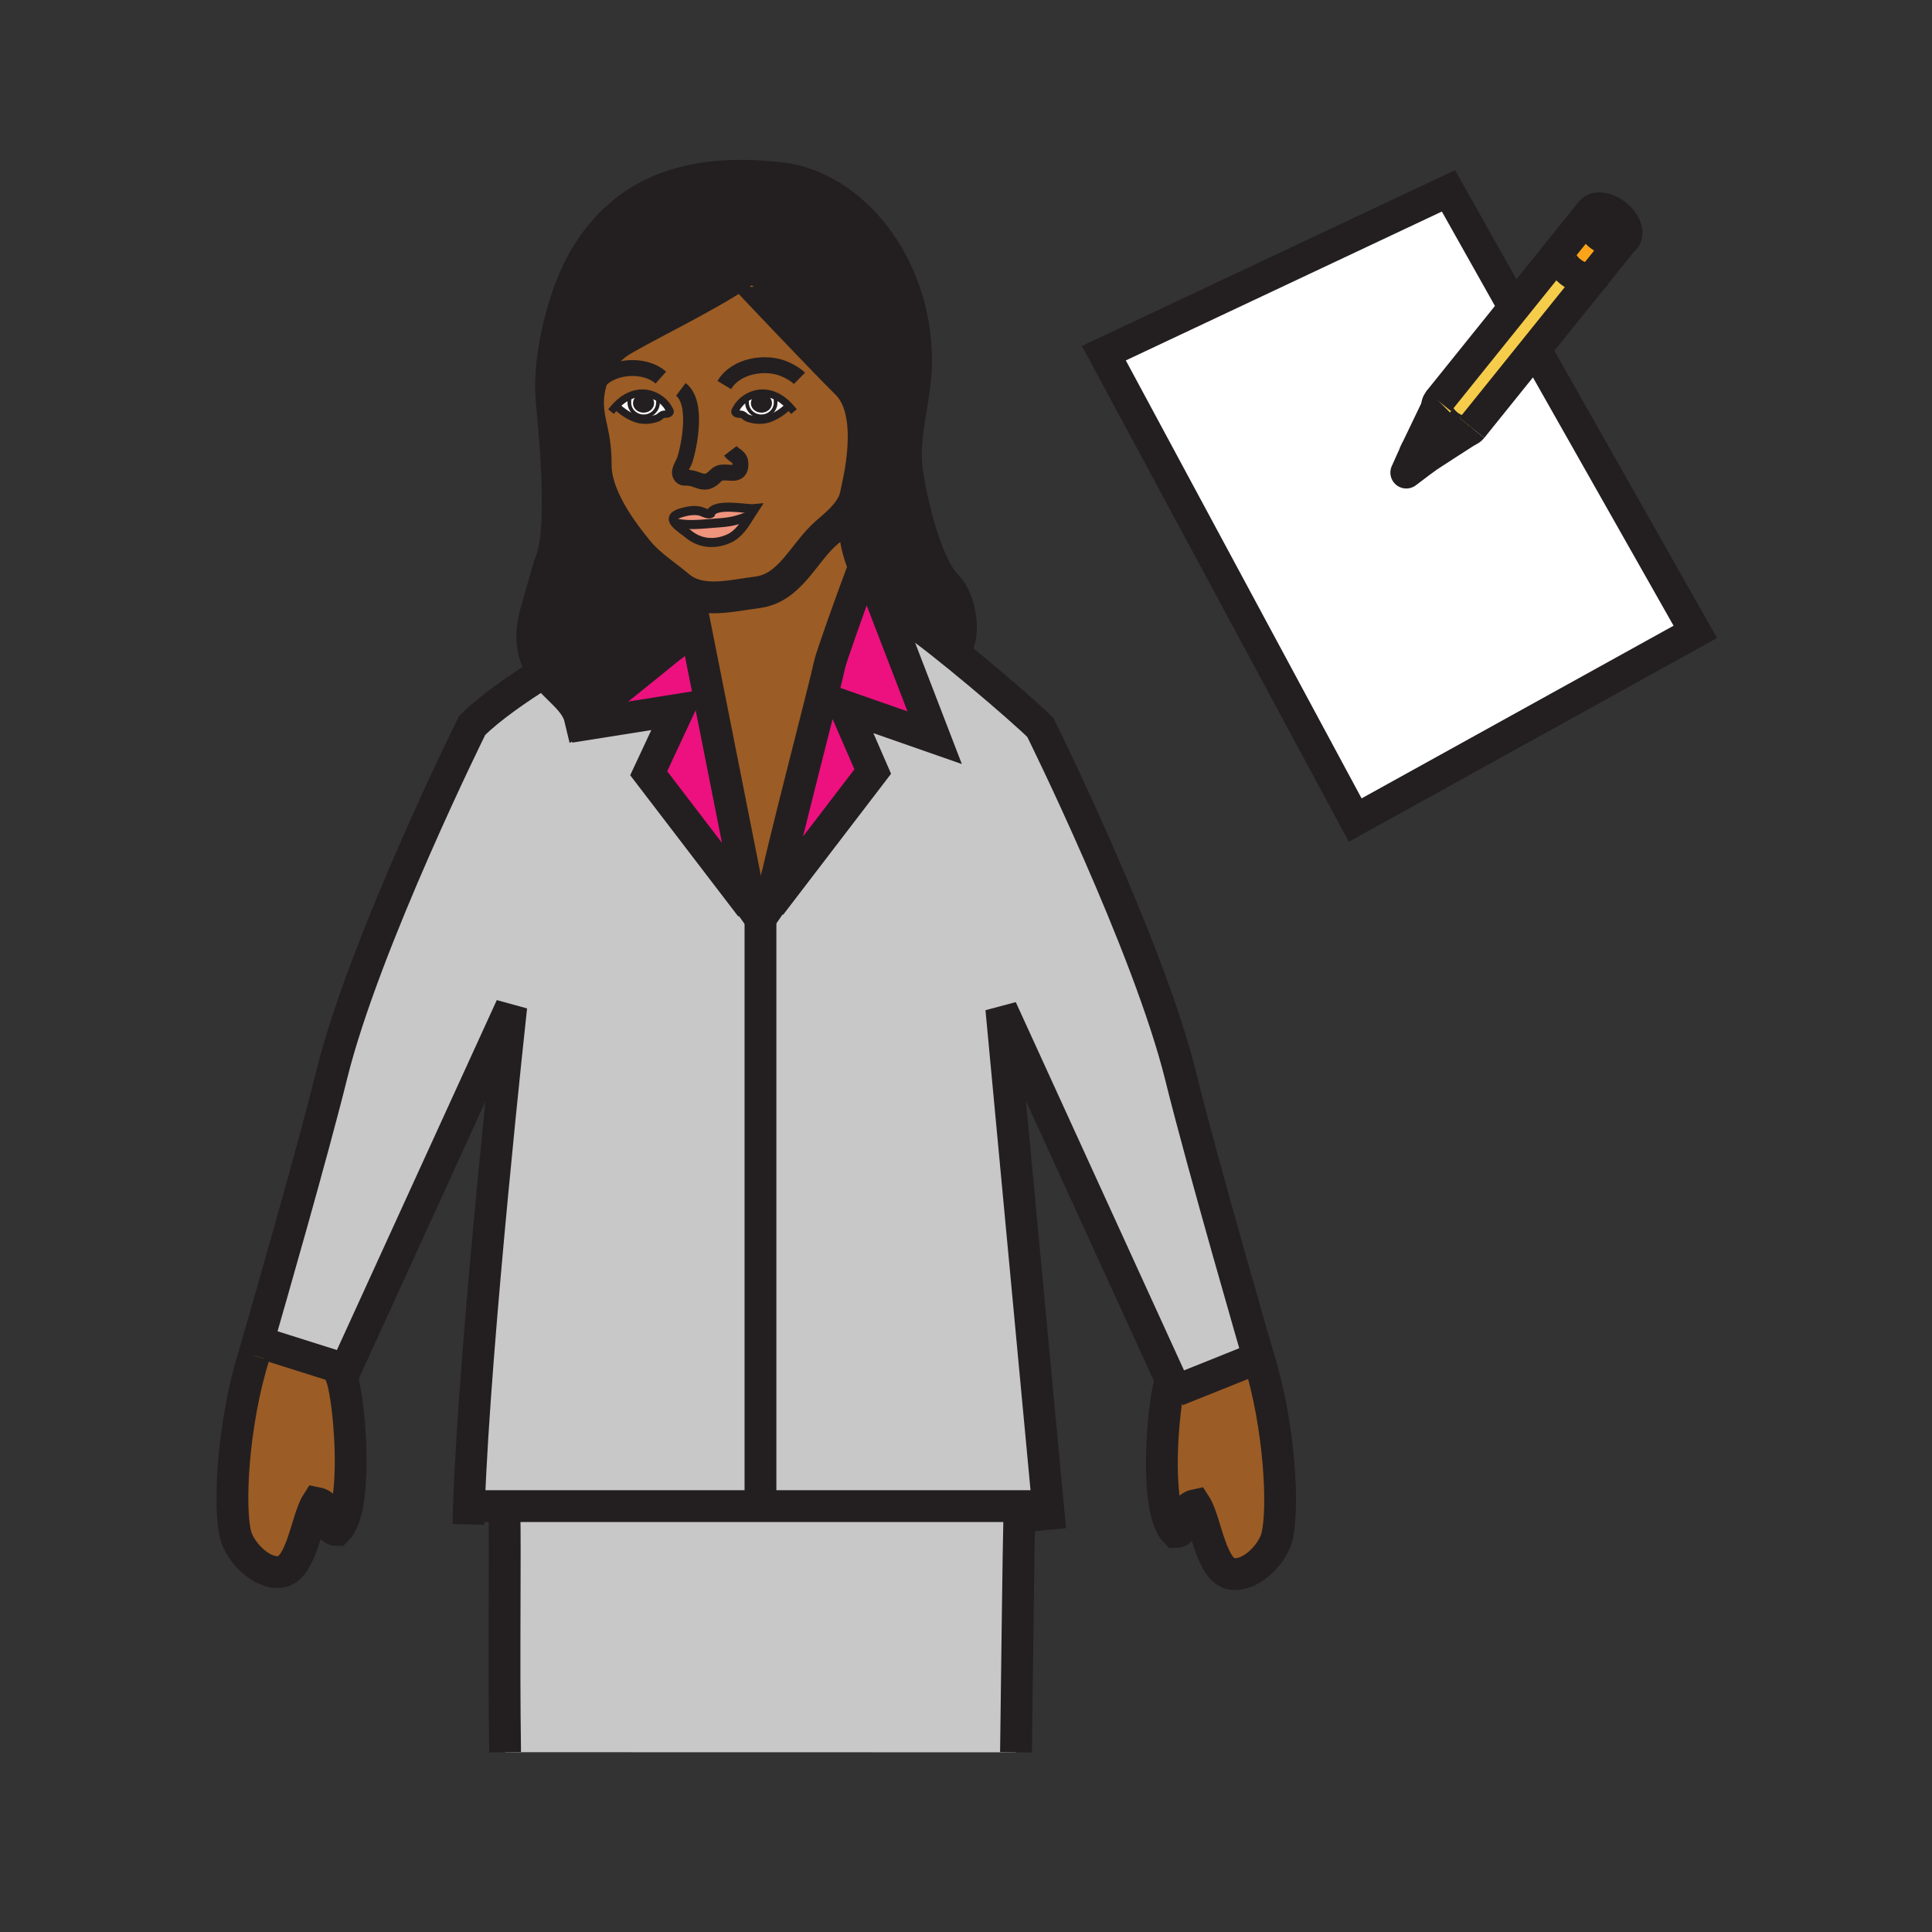 <?xml version="1.0" encoding="iso-8859-1"?>
<!-- Generator: Adobe Illustrator 12.0.1, SVG Export Plug-In . SVG Version: 6.00 Build 51448)  -->
<!DOCTYPE svg PUBLIC "-//W3C//DTD SVG 1.1//EN" "http://www.w3.org/Graphics/SVG/1.1/DTD/svg11.dtd">
<svg  version="1.1" id="Layer_1" xmlns="http://www.w3.org/2000/svg" xmlns:xlink="http://www.w3.org/1999/xlink" width="850.394" height="850.394"
	 viewBox="0 0 850.394 850.394" style="overflow:visible;enable-background:new 0 0 850.394 850.394;" xml:space="preserve">
<rect x="0" y="0" width="850.394" height="850.394" fill="#333333" stroke="none"/>
<g id="XMLID_1_">
	<g>
		<path style="fill:#C8C8C8;" d="M222.33,771.25C221.68,729,222.5,682.7,222,664v-1.06h226.67v4.79
			c-0.43,16.14-0.92,64-1.47,103.569L222.33,771.25z"/>
		<path style="fill:#C8C8C8;" d="M330.5,399.13h1.44v1.68h2.79v0.69v6.51l10.63-15.4l-1.12-0.86l39.91-52.15l-12.53-28.79
			l39.78,13.9l-24.58-63.83l0.3-0.47c5.32,3.43,10.13,6.16,14.47,8.58l-1.35,3.54c6.63,4.31,18.99,14.17,30.729,23.99
			c11.73,9.81,22.851,19.58,26.971,23.71c0,0,47.439,95.63,61.779,153.59c9.88,39.979,34.24,123.76,34.24,123.76L518,612l-3.69-0.74
			c0.341-1.68,0.7-3.02,1.04-3.96L440.74,444l20.52,218.68l-2.79,0.261h-9.8H222h-11.68l-3.92-0.131
			c2.58-73.26,18.64-219.699,18.64-219.699L152.09,602.77L118,592l-4.72-0.45c5.43-18.79,24.35-84.59,32.77-118.62
			c14.35-57.959,61.76-153.59,61.76-153.59c3.89-3.88,8.94-7.99,14.67-12.14c5.21-3.78,10.98-7.6,16.97-11.33
			c5.59,7.57,13.98,12.2,15.9,20.31l0.47,2.98l42.78-6.79l-13.07,27.98L330.5,399.13z"/>
		<path style="fill:#ED107F;" d="M304.45,267.76l26.05,131.37l-44.97-58.78l13.07-27.98l-42.78,6.79l-0.47-2.98
			c4.34-2.55,33.02-25.88,37.53-29.6c6.2-5.14,9.66-5.64,9.66-14.85c0-1.21-0.03-2.54-0.14-3.91L304.45,267.76z"/>
		<path style="fill:#ED107F;" d="M344.24,391.75l-5.07,6.63c5.89-27.68,23.59-94.51,26.1-106.33c0.51-2.4,9.08-26.84,14.23-40.39
			l1.68-0.26c2.74,5.75,5.48,8.71,5.48,8.71c0.15,0.1,0.31,0.2,0.46,0.3l-0.3,0.47l24.58,63.83l-39.78-13.9l12.53,28.79
			L344.24,391.75z"/>
		<path style="fill:#FAA41A;" d="M700.11,93.56c-1.521,2.53,0.199,6.87,4.069,9.98c3.61,2.9,7.88,3.76,10.17,2.19l-12.93,16.07
			c-2.31,1.54-6.55,0.68-10.15-2.2c-4.079-3.29-5.779-7.93-3.789-10.38l-0.011-0.01l12.61-15.67L700.11,93.56z"/>
		<path style="fill:#FAA41A;" d="M714.35,105.73c-2.29,1.57-6.56,0.71-10.17-2.19c-3.87-3.11-5.59-7.45-4.069-9.98
			c0.069-0.14,0.159-0.27,0.26-0.39c1.979-2.46,6.899-1.79,10.97,1.49c4.061,3.27,5.76,7.91,3.78,10.37
			C714.9,105.3,714.64,105.54,714.35,105.73z"/>
		<path style="fill:#F6CC4B;" d="M687.48,109.22c-1.99,2.45-0.29,7.09,3.789,10.38c3.601,2.88,7.841,3.74,10.15,2.2l-25.78,32.04
			l-27.77,34.51c-0.46,0.57-1.08,0.98-1.811,1.22c-2.359,0.81-5.85-0.11-8.949-2.6c-2.771-2.22-4.44-5.06-4.61-7.43
			c-0.09-1.12,0.16-2.12,0.78-2.91l-0.021-0.02l33.181-41.25l21.029-26.15L687.48,109.22z"/>
		<path style="fill:#797878;" d="M637.11,186.97c3.1,2.49,6.59,3.41,8.949,2.6c0,0-17.47,11.19-18.869,12.25
			c-3.561,2.69-3.891-3.36-3.891-3.36l9.08-18.91l0.12-0.01C632.67,181.91,634.34,184.75,637.11,186.97z"/>
		<path style="fill:#FFFFFF;" d="M647.87,188.35l27.77-34.51l0.341,0.27l70.229,124.01l-149.7,82.85L485.88,155.46l151.68-71.45
			l28.881,51.35l-33.181,41.25l0.021,0.02c-0.62,0.79-0.87,1.79-0.78,2.91l-0.12,0.01l-9.08,18.91l-4.31,9.56l8.2-6.2
			c1.399-1.06,18.869-12.25,18.869-12.25C646.79,189.33,647.41,188.92,647.87,188.35z"/>
		<path style="fill:#EF947D;" d="M314.26,230.31c4.98-0.4,9.05-0.44,16.08-3.61c-2.52,4.11-5.16,8.45-9.64,10.43
			c-6.09,2.69-12.6,2.16-17.6-1.98c-1.85-1.53-4.73-3.34-6.05-5.07C301.98,231.52,309.31,230.69,314.26,230.31z"/>
		<path style="fill:#EF947D;" d="M314.26,230.31c-4.95,0.38-12.28,1.21-17.21-0.23c-1.27-1.67-1.08-3.26,2.95-4.43
			c2.5-0.73,5.5-1.29,8.07-0.69c1.37,0.31,3.37,1.62,4.61,1.12c1.96-5,15.75-1.82,19.43-2.19c-0.6,0.9-1.18,1.85-1.77,2.81
			C323.31,229.87,319.24,229.91,314.26,230.31z"/>
		<path style="fill:#FFFFFF;" d="M338.99,177.46c0-1.86-1.71-3.37-3.83-3.37c-2.13,0-3.83,1.51-3.83,3.37c0,1.87,1.7,3.37,3.83,3.37
			C337.28,180.83,338.99,179.33,338.99,177.46z M340.84,174.71c0.67,0.96,0.56,1.28,0.56,2.53c0,3.31-2.83,6.01-6.29,6.01
			c-3.48,0-6.3-2.7-6.3-6.01c0-0.93-0.25-0.84,0.14-1.62l-0.31-0.51c2.03-1.26,4.4-2.02,6.73-2.08c2.02-0.04,3.93,0.37,5.69,1.13
			v0.01L340.84,174.71z"/>
		<path style="fill:#FFFFFF;" d="M335.11,183.25c3.46,0,6.29-2.7,6.29-6.01c0-1.25,0.11-1.57-0.56-2.53l0.22-0.54
			c2.34,0.99,4.43,2.58,6.23,4.48l-0.14,0.12c-2.49,2.3-5.35,4.34-8.66,5.52c-2,0.71-4.76,0.84-6.85,0.41
			c-0.89-0.18-1.99-0.4-2.8-0.79c-0.69-0.31-1.28-1.05-1.93-1.36c-0.95-0.44-2.04-0.04-2.94-0.6c-1.05-0.66-0.25-1.4,0.35-2.47
			c0.99-1.76,2.52-3.26,4.32-4.37l0.31,0.51c-0.39,0.78-0.14,0.69-0.14,1.62C328.81,180.55,331.63,183.25,335.11,183.25z"/>
		<path style="fill:#FFFFFF;" d="M289.62,177.24c0,3.31-2.82,6.01-6.29,6.01c-3.48,0-6.31-2.7-6.31-6.01c0-1.25-0.11-1.57,0.56-2.53
			l-0.21-0.54c1.76-0.77,3.66-1.18,5.68-1.14c2.33,0.06,4.71,0.82,6.74,2.08l-0.31,0.51C289.86,176.4,289.62,176.31,289.62,177.24z
			 M283.26,180.83c2.13,0,3.84-1.5,3.84-3.37c0-1.86-1.71-3.37-3.84-3.37c-2.12,0-3.83,1.51-3.83,3.37
			C279.43,179.33,281.14,180.83,283.26,180.83z"/>
		<path style="fill:#FFFFFF;" d="M283.33,183.25c3.47,0,6.29-2.7,6.29-6.01c0-0.93,0.24-0.84-0.14-1.62l0.31-0.51
			c1.8,1.11,3.33,2.61,4.32,4.37c0.6,1.07,1.4,1.81,0.35,2.47c-0.9,0.56-1.98,0.16-2.95,0.6c-0.65,0.31-1.23,1.05-1.93,1.36
			c-0.81,0.39-1.91,0.61-2.8,0.79c-2.09,0.43-4.84,0.3-6.85-0.41c-3.31-1.18-6.17-3.22-8.65-5.52l-0.14-0.12
			c1.8-1.9,3.89-3.49,6.23-4.48l0.21,0.54c-0.67,0.96-0.56,1.28-0.56,2.53C277.02,180.55,279.85,183.25,283.33,183.25z"/>
		<path style="fill:#9C5C25;" d="M553.96,597.58c9.49,30.26,11.29,67.55,7.97,79.36c-1.949,6.989-10.979,16.859-19.51,15.85
			c-9.439-1.021-11.6-23.25-16.16-30.33c-7.13,1.48-3.47,11.88-8.75,11.88c-4.569-4.55-6.1-17.1-6.1-30.24
			c0-12.58,1.41-25.689,2.899-32.84L518,612L553.96,597.58z"/>
		<path style="fill:#9C5C25;" d="M152.09,602.77l-1.66,3.641c1.8,4.939,3.93,21.229,3.93,36.729c0,13.17-1.54,25.761-6.11,30.32
			c-5.24,0-1.6-10.43-8.76-11.88c-4.55,7.07-6.71,29.29-16.14,30.33c-8.51,1.01-17.56-8.891-19.51-15.851
			c-3.32-11.829-1.54-49.109,7.96-79.39c0,0,0.54-1.85,1.48-5.12L118,592L152.09,602.77z"/>
		<path style="fill:#9C5C25;" d="M330.5,399.13l-26.05-131.37l-2.05,0.06c-0.28-3.52-1.12-7.25-3.45-9.63
			c9.48,7.88,23.3,3.88,34.28,2.55c14.67-1.79,20.36-17.4,30.58-26.25c4.45-3.85,9.2-7.82,11.61-12.85l0.42,0.21
			c-0.79,13.18,2.28,23.11,5.34,29.55l-1.68,0.26c-5.15,13.55-13.72,37.99-14.23,40.39c-2.51,11.82-20.21,78.65-26.1,106.33
			l5.07-6.63l1.12,0.86l-10.63,15.4v-6.51v-0.69h2.02v-4.27h-4.81v2.59H330.5z"/>
		<path style="fill:#9C5C25;" d="M347.29,178.65c-1.8-1.9-3.89-3.49-6.23-4.48v-0.01c-1.76-0.76-3.67-1.17-5.69-1.13
			c-2.33,0.06-4.7,0.82-6.73,2.08c-1.8,1.11-3.33,2.61-4.32,4.37c-0.6,1.07-1.4,1.81-0.35,2.47c0.9,0.56,1.99,0.16,2.94,0.6
			c0.65,0.31,1.24,1.05,1.93,1.36c0.81,0.39,1.91,0.61,2.8,0.79c2.09,0.43,4.85,0.3,6.85-0.41c3.31-1.18,6.17-3.22,8.66-5.52
			L347.29,178.65z M330.34,226.7c0.59-0.96,1.17-1.91,1.77-2.81c-3.68,0.37-17.47-2.81-19.43,2.19c-1.24,0.5-3.24-0.81-4.61-1.12
			c-2.57-0.6-5.57-0.04-8.07,0.69c-4.03,1.17-4.22,2.76-2.95,4.43c1.32,1.73,4.2,3.54,6.05,5.07c5,4.14,11.51,4.67,17.6,1.98
			C325.18,235.15,327.82,230.81,330.34,226.7z M258.84,177.86c-0.25-10.09,4.68-20.7,12.75-26.62c6.2-4.57,40.02-20.69,54.48-30.83
			c0.21,0.46,0.57,0.76,1.07,0.9c5.26,5.59,31.57,33.48,45.79,47.71c13.27,13.27,4.24,45.84,3.95,47.85
			c-0.24,1.7-0.75,3.28-1.46,4.77c-2.41,5.03-7.16,9-11.61,12.85c-10.22,8.85-15.91,24.46-30.58,26.25
			c-10.98,1.33-24.8,5.33-34.28-2.55c-0.38-0.38-0.79-0.73-1.25-1.03c-0.01-0.01-0.01-0.01-0.02-0.02
			c-5.68-4.63-12.46-9.05-17-14.77c-3.05-3.85-18.46-21.82-18.46-37.44C262.22,190.71,259.08,187.31,258.84,177.86z M271.14,178.65
			l0.14,0.12c2.48,2.3,5.34,4.34,8.65,5.52c2.01,0.71,4.76,0.84,6.85,0.41c0.89-0.18,1.99-0.4,2.8-0.79
			c0.7-0.31,1.28-1.05,1.93-1.36c0.97-0.44,2.05-0.04,2.95-0.6c1.05-0.66,0.25-1.4-0.35-2.47c-0.99-1.76-2.52-3.26-4.32-4.37
			c-2.03-1.26-4.41-2.02-6.74-2.08c-2.02-0.04-3.92,0.37-5.68,1.14C275.03,175.16,272.94,176.75,271.14,178.65z"/>
		<path style="fill:#231F20;" d="M326.07,120.41c-14.46,10.14-48.28,26.26-54.48,30.83c-8.07,5.92-13,16.53-12.75,26.62
			c0.24,9.45,3.38,12.85,3.38,27.07c0,15.62,15.41,33.59,18.46,37.44c4.54,5.72,11.32,10.14,17,14.77c0.01,0.01,0.01,0.01,0.02,0.02
			c0.38,0.31,0.75,0.62,1.12,0.93c0.04,0.04,0.09,0.07,0.13,0.1c2.33,2.38,3.17,6.11,3.45,9.63c0.11,1.37,0.14,2.7,0.14,3.91
			c0,9.21-3.46,9.71-9.66,14.85c-4.51,3.72-33.19,27.05-37.53,29.6c-1.92-8.11-10.31-12.74-15.9-20.31
			c-4.52-6.11-7.22-14.16-3.22-27.52c2.34-7.8,4.68-17.31,6.31-21.49c6.3-16.15,0.66-64.91,0.15-72.03
			c-1.31-18.38,5.5-46.28,15.39-62.4c16.68-27.16,43.86-38.87,85.7-33.98c31.08,3.62,59.48,37.62,59.48,80.71
			c0,15.1-5.94,31.79-4.23,46.84c0.97,8.65,7.43,41.6,17.77,51.94c5.14,5.11,7.52,17.1,5.4,24.35c-5.34-5.07-12.08-8.56-20.61-13.3
			c-4.34-2.42-9.15-5.15-14.47-8.58c-0.15-0.1-0.31-0.2-0.46-0.3c0,0-2.74-2.96-5.48-8.71c-3.06-6.44-6.13-16.37-5.34-29.55
			l-0.42-0.21c0.71-1.49,1.22-3.07,1.46-4.77c0.29-2.01,9.32-34.58-3.95-47.85c-14.22-14.23-40.53-42.12-45.79-47.71
			c-0.61-0.64-0.94-0.99-0.94-0.99C326.16,120.35,326.12,120.38,326.07,120.41z"/>
		<path style="fill:#231F20;" d="M335.16,175.97c0.77,0,1.38,0.67,1.38,1.49c0,0.83-0.61,1.51-1.38,1.51
			c-0.75,0-1.37-0.68-1.37-1.51C333.79,176.64,334.41,175.97,335.16,175.97z"/>
		<path style="fill:#231F20;" d="M335.16,178.97c0.77,0,1.38-0.68,1.38-1.51c0-0.82-0.61-1.49-1.38-1.49
			c-0.75,0-1.37,0.67-1.37,1.49C333.79,178.29,334.41,178.97,335.16,178.97z M338.99,177.46c0,1.87-1.71,3.37-3.83,3.37
			c-2.13,0-3.83-1.5-3.83-3.37c0-1.86,1.7-3.37,3.83-3.37C337.28,174.09,338.99,175.6,338.99,177.46z"/>
		<path style="fill:#231F20;" d="M283.26,178.97c-0.76,0-1.37-0.68-1.37-1.51c0-0.82,0.61-1.49,1.37-1.49
			c0.77,0,1.38,0.67,1.38,1.49C284.64,178.29,284.03,178.97,283.26,178.97z"/>
		<path style="fill:#231F20;" d="M279.43,177.46c0-1.86,1.71-3.37,3.83-3.37c2.13,0,3.84,1.51,3.84,3.37c0,1.87-1.71,3.37-3.84,3.37
			C281.14,180.83,279.43,179.33,279.43,177.46z M284.64,177.46c0-0.82-0.61-1.49-1.38-1.49c-0.76,0-1.37,0.67-1.37,1.49
			c0,0.83,0.61,1.51,1.37,1.51C284.03,178.97,284.64,178.29,284.64,177.46z"/>
	</g>
	<g>
		<path style="fill:none;stroke:#231F20;stroke-width:14;" d="M111.8,596.67c0,0,0.54-1.85,1.48-5.12
			c5.43-18.79,24.35-84.59,32.77-118.62c14.35-57.959,61.76-153.59,61.76-153.59c3.89-3.88,8.94-7.99,14.67-12.14
			c5.21-3.78,10.98-7.6,16.97-11.33c0.6-0.38,1.2-0.75,1.8-1.12"/>
		<path style="fill:none;stroke:#231F20;stroke-width:14;" d="M206.16,670.98c0.06-2.601,0.14-5.33,0.24-8.171
			c2.58-73.26,18.64-219.699,18.64-219.699L152.09,602.77l-1.66,3.641c1.8,4.939,3.93,21.229,3.93,36.729
			c0,13.17-1.54,25.761-6.11,30.32c-5.24,0-1.6-10.43-8.76-11.88c-4.55,7.07-6.71,29.29-16.14,30.33
			c-8.51,1.01-17.56-8.891-19.51-15.851c-3.32-11.829-1.54-49.109,7.96-79.39"/>
		<path style="fill:none;stroke:#231F20;stroke-width:14;" d="M222.33,771.25C221.68,729,222.5,682.7,222,664"/>
		<path style="fill:none;stroke:#231F20;stroke-width:14;" d="M553.96,597.58c0,0-24.36-83.78-34.24-123.76
			c-14.34-57.96-61.779-153.59-61.779-153.59c-4.12-4.13-15.24-13.9-26.971-23.71c-11.74-9.82-24.1-19.68-30.729-23.99"/>
		<path style="fill:none;stroke:#231F20;stroke-width:14;" d="M462.26,673.31l-1-10.63L440.74,444l74.609,163.3
			c-0.34,0.94-0.699,2.28-1.04,3.96c-1.489,7.15-2.899,20.26-2.899,32.84c0,13.141,1.53,25.69,6.1,30.24
			c5.28,0,1.62-10.399,8.75-11.88c4.561,7.08,6.721,29.31,16.16,30.33c8.53,1.01,17.561-8.86,19.51-15.85
			c3.32-11.811,1.521-49.101-7.97-79.36"/>
		<path style="fill:none;stroke:#231F20;stroke-width:14;" d="M447.2,771.3c0.55-39.569,1.04-87.43,1.47-103.569"/>
		<polyline style="fill:none;stroke:#231F20;stroke-width:14;" points="210.32,662.94 222,662.94 448.67,662.94 458.47,662.94 		"/>
		<polyline style="fill:none;stroke:#231F20;stroke-width:14;" points="118,592 152.09,602.77 156,604 		"/>
		<line style="fill:none;stroke:#231F20;stroke-width:14;" x1="553.96" y1="597.58" x2="518" y2="612"/>
		<polyline style="fill:none;stroke:#231F20;stroke-width:14;" points="304.45,267.76 330.5,399.13 285.53,340.35 298.6,312.37 
			255.82,319.16 250.74,319.97 		"/>
		<path style="fill:none;stroke:#231F20;stroke-width:14;" d="M379.5,251.66c-5.15,13.55-13.72,37.99-14.23,40.39
			c-2.51,11.82-20.21,78.65-26.1,106.33l5.07-6.63l39.91-52.15l-12.53-28.79l39.78,13.9l-24.58-63.83"/>
		<polyline style="fill:none;stroke:#231F20;stroke-width:9.758;" points="323.5,392.44 334.73,408.01 345.36,392.61 		"/>
		<polygon style="fill:none;stroke:#231F20;stroke-width:9.758;" points="331.94,399.13 331.94,396.54 336.75,396.54 
			336.75,400.81 334.73,400.81 331.94,400.81 		"/>
		<polyline style="fill:none;stroke:#231F20;stroke-width:14;" points="334.73,401.5 334.73,408.01 334.73,656.43 		"/>
		<path style="fill:none;stroke:#231F20;stroke-width:7;" d="M318.8,169.48c5.33-8.86,18.26-10.27,25.67-7.39
			c3.98,1.56,6.38,3.4,7.43,4.44"/>
		<path style="fill:none;stroke:#231F20;stroke-width:7;" d="M290.87,166.21c-7.4-6.6-22.22-5.2-27.77,2.33"/>
		<path style="fill:none;stroke:#231F20;stroke-width:7;" d="M299.67,171.41c7.72,5.78,3.63,25.34,1.69,31.18
			c-0.62,1.86-3.29,5.15-1.41,7.09c0.91,0.94,2.07,0.43,3.2,0.61c1.18,0.18,1.89,0.3,3.24,0.8c2.62,0.97,4.52,1.56,6.87-0.15
			c2.56-1.85,2.36-3.16,6.13-2.97c3.17,0.14,6.67,1.03,6.52-3.84c-0.12-3.36-2.64-3.31-4.44-5.68"/>
		<path style="fill:none;stroke:#231F20;stroke-width:4;" d="M312.46,226.93c0.04-0.31,0.11-0.59,0.22-0.85
			c1.96-5,15.75-1.82,19.43-2.19c-0.6,0.9-1.18,1.85-1.77,2.81c-2.52,4.11-5.16,8.45-9.64,10.43c-6.09,2.69-12.6,2.16-17.6-1.98
			c-1.85-1.53-4.73-3.34-6.05-5.07c-1.27-1.67-1.08-3.26,2.95-4.43c2.5-0.73,5.5-1.29,8.07-0.69c1.37,0.31,3.37,1.62,4.61,1.12
			c0.2-0.08,0.39-0.22,0.55-0.42"/>
		<path style="fill:none;stroke:#231F20;stroke-width:4;" d="M297.05,230.08c4.93,1.44,12.26,0.61,17.21,0.23
			c4.98-0.4,9.05-0.44,16.08-3.61"/>
		<path style="fill:none;stroke:#231F20;stroke-width:3.253;stroke-linecap:square;stroke-miterlimit:10;" d="M348.43,179.94
			c-0.37-0.44-0.75-0.88-1.14-1.29c-1.8-1.9-3.89-3.49-6.23-4.48v-0.01c-1.76-0.76-3.67-1.17-5.69-1.13
			c-2.33,0.06-4.7,0.82-6.73,2.08c-1.8,1.11-3.33,2.61-4.32,4.37c-0.6,1.07-1.4,1.81-0.35,2.47c0.9,0.56,1.99,0.16,2.94,0.6
			c0.65,0.31,1.24,1.05,1.93,1.36c0.81,0.39,1.91,0.61,2.8,0.79c2.09,0.43,4.85,0.3,6.85-0.41c3.31-1.18,6.17-3.22,8.66-5.52"/>
		<path style="fill:none;stroke:#231F20;stroke-width:1.626;stroke-linecap:square;stroke-miterlimit:10;" d="M328.95,175.62
			c-0.39,0.78-0.14,0.69-0.14,1.62c0,3.31,2.82,6.01,6.3,6.01c3.46,0,6.29-2.7,6.29-6.01c0-1.25,0.11-1.57-0.56-2.53"/>
		<path style="fill:none;stroke:#231F20;stroke-width:1.626;" d="M331.33,177.46c0,1.87,1.7,3.37,3.83,3.37
			c2.12,0,3.83-1.5,3.83-3.37c0-1.86-1.71-3.37-3.83-3.37C333.03,174.09,331.33,175.6,331.33,177.46z"/>
		<path style="fill:none;stroke:#231F20;stroke-width:1.626;" d="M333.79,177.46c0,0.83,0.62,1.51,1.37,1.51
			c0.77,0,1.38-0.68,1.38-1.51c0-0.82-0.61-1.49-1.38-1.49C334.41,175.97,333.79,176.64,333.79,177.46z"/>
		<path style="fill:none;stroke:#231F20;stroke-width:3.253;stroke-linecap:square;stroke-miterlimit:10;" d="M270,179.94
			c0.37-0.44,0.75-0.88,1.14-1.29c1.8-1.9,3.89-3.49,6.23-4.48c1.76-0.77,3.66-1.18,5.68-1.14c2.33,0.06,4.71,0.82,6.74,2.08
			c1.8,1.11,3.33,2.61,4.32,4.37c0.6,1.07,1.4,1.81,0.35,2.47c-0.9,0.56-1.98,0.16-2.95,0.6c-0.65,0.31-1.23,1.05-1.93,1.36
			c-0.81,0.39-1.91,0.61-2.8,0.79c-2.09,0.43-4.84,0.3-6.85-0.41c-3.31-1.18-6.17-3.22-8.65-5.52"/>
		<path style="fill:none;stroke:#231F20;stroke-width:1.626;stroke-linecap:square;stroke-miterlimit:10;" d="M289.48,175.62
			c0.38,0.78,0.14,0.69,0.14,1.62c0,3.31-2.82,6.01-6.29,6.01c-3.48,0-6.31-2.7-6.31-6.01c0-1.25-0.11-1.57,0.56-2.53"/>
		<path style="fill:none;stroke:#231F20;stroke-width:1.626;" d="M287.1,177.46c0,1.87-1.71,3.37-3.84,3.37
			c-2.12,0-3.83-1.5-3.83-3.37c0-1.86,1.71-3.37,3.83-3.37C285.39,174.09,287.1,175.6,287.1,177.46z"/>
		<path style="fill:none;stroke:#231F20;stroke-width:1.626;" d="M284.64,177.46c0,0.83-0.61,1.51-1.38,1.51
			c-0.76,0-1.37-0.68-1.37-1.51c0-0.82,0.61-1.49,1.37-1.49C284.03,175.97,284.64,176.64,284.64,177.46z"/>
		<path style="fill:none;stroke:#231F20;stroke-width:13.011;" d="M297.7,257.16c0.46,0.3,0.87,0.65,1.25,1.03
			c2.33,2.38,3.17,6.11,3.45,9.63c0.11,1.37,0.14,2.7,0.14,3.91"/>
		<path style="fill:none;stroke:#231F20;stroke-width:14;" d="M327.14,121.31c5.26,5.59,31.57,33.48,45.79,47.71
			c13.27,13.27,4.24,45.84,3.95,47.85c-0.24,1.7-0.75,3.28-1.46,4.77c-2.41,5.03-7.16,9-11.61,12.85
			c-10.22,8.85-15.91,24.46-30.58,26.25c-10.98,1.33-24.8,5.33-34.28-2.55c-0.04-0.03-0.09-0.06-0.13-0.1
			c-0.37-0.31-0.74-0.62-1.12-0.93c-0.01-0.01-0.01-0.01-0.02-0.02c-5.68-4.63-12.46-9.05-17-14.77
			c-3.05-3.85-18.46-21.82-18.46-37.44c0-14.22-3.14-17.62-3.38-27.07c-0.25-10.09,4.68-20.7,12.75-26.62
			c6.2-4.57,40.02-20.69,54.48-30.83c0.05-0.03,0.09-0.06,0.13-0.09C326.2,120.32,326.53,120.67,327.14,121.31z"/>
		<path style="fill:none;stroke:#231F20;stroke-width:14;" d="M375.84,221.85c-0.79,13.18,2.28,23.11,5.34,29.55
			c2.74,5.75,5.48,8.71,5.48,8.71c0.15,0.1,0.31,0.2,0.46,0.3c5.32,3.43,10.13,6.16,14.47,8.58c8.53,4.74,15.27,8.23,20.61,13.3
			c2.12-7.25-0.26-19.24-5.4-24.35C406.46,247.6,400,214.65,399.03,206c-1.71-15.05,4.23-31.74,4.23-46.84
			c0-43.09-28.4-77.09-59.48-80.71c-41.84-4.89-69.02,6.82-85.7,33.98c-9.89,16.12-16.7,44.02-15.39,62.4
			c0.51,7.12,6.15,55.88-0.15,72.03c-1.63,4.18-3.97,13.69-6.31,21.49c-4,13.36-1.3,21.41,3.22,27.52
			c5.59,7.57,13.98,12.2,15.9,20.31c4.34-2.55,33.02-25.88,37.53-29.6c6.2-5.14,9.66-5.64,9.66-14.85"/>
		<path style="fill:none;stroke:#231F20;stroke-width:14;" d="M327.88,121.4c-0.27,0-0.52-0.03-0.74-0.09
			c-0.5-0.14-0.86-0.44-1.07-0.9c-0.03-0.06-0.06-0.12-0.08-0.18c4.45-4.34,6.63-11.2,7.97-17.04"/>
		<path style="fill:none;stroke:#231F20;stroke-width:14;" d="M700.11,93.56c-1.521,2.53,0.199,6.87,4.069,9.98
			c3.61,2.9,7.88,3.76,10.17,2.19c0.29-0.19,0.551-0.43,0.771-0.7c1.979-2.46,0.28-7.1-3.78-10.37c-4.07-3.28-8.99-3.95-10.97-1.49
			C700.27,93.29,700.18,93.42,700.11,93.56z"/>
		<path style="fill:none;stroke:#231F20;stroke-width:14;" d="M687.48,109.22c-1.99,2.45-0.29,7.09,3.789,10.38
			c3.601,2.88,7.841,3.74,10.15,2.2c0.3-0.19,0.57-0.44,0.8-0.72"/>
		<path style="fill:none;stroke:#231F20;stroke-width:13.011;" d="M648.02,188.48c0.011-0.02,0.011-0.02,0.011-0.03"/>
		<path style="fill:none;stroke:#231F20;stroke-width:14;" d="M633.3,176.6c-0.01,0.01-0.02,0.02-0.02,0.03
			c-0.62,0.79-0.87,1.79-0.78,2.91c0.17,2.37,1.84,5.21,4.61,7.43c3.1,2.49,6.59,3.41,8.949,2.6c0.73-0.24,1.351-0.65,1.811-1.22"/>
		<polyline style="fill:none;stroke:#231F20;stroke-width:14;" points="647.87,188.35 675.64,153.84 701.42,121.8 714.35,105.73 
			714.64,105.37 		"/>
		<polyline style="fill:none;stroke:#231F20;stroke-width:14;" points="700.08,93.54 687.47,109.21 666.44,135.36 633.26,176.61 		
			"/>
		<path style="fill:none;stroke:#231F20;stroke-width:14;" d="M632.38,179.55l-9.08,18.91c0,0,0.33,6.05,3.891,3.36
			c1.399-1.06,18.869-12.25,18.869-12.25"/>
		<polyline style="fill:none;stroke:#231F20;stroke-width:14;stroke-linecap:round;stroke-linejoin:round;" points="623.3,198.46 
			618.99,208.02 627.19,201.82 		"/>
		<polyline style="fill:none;stroke:#231F20;stroke-width:14;" points="666.65,135.73 666.44,135.36 637.56,84.01 485.88,155.46 
			596.51,360.97 746.21,278.12 675.98,154.11 		"/>
	</g>
</g>
<rect style="fill:none;" width="850.394" height="850.394"/>
</svg>
